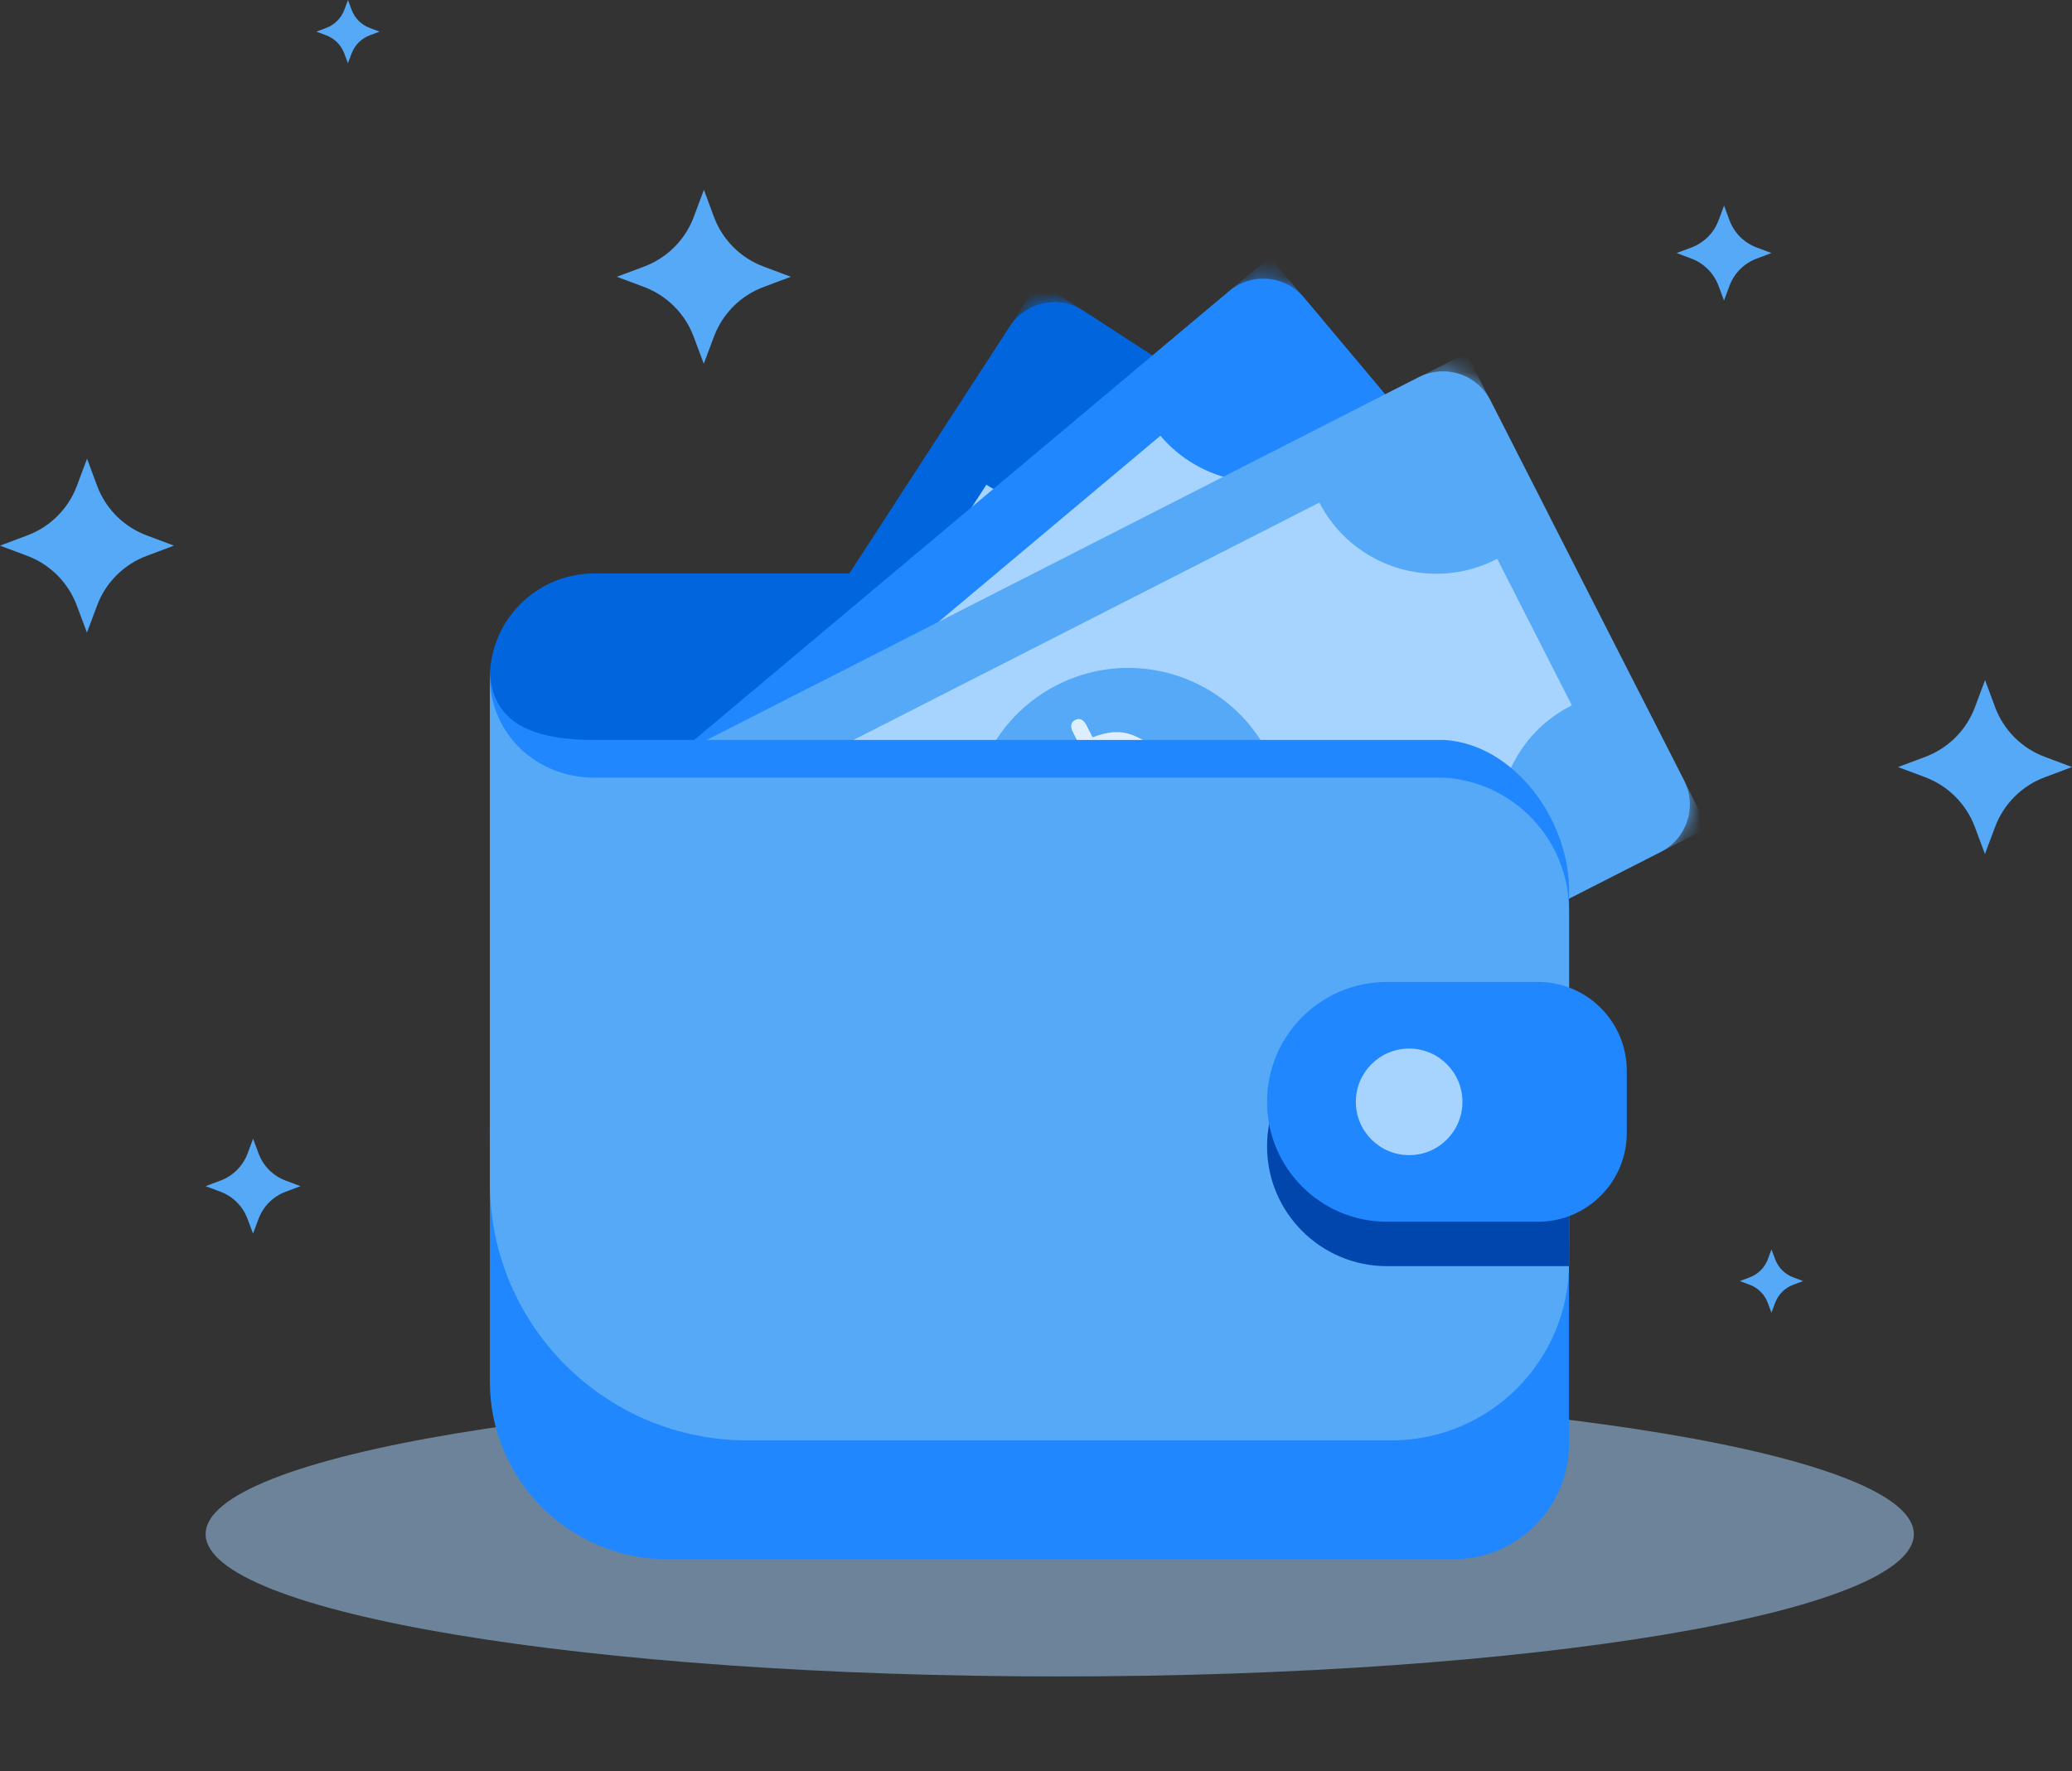 <svg width="131" height="112" viewBox="0 0 131 112" fill="none" xmlns="http://www.w3.org/2000/svg">
<rect x="0" y="0" width="131" height="112" fill="#333333" stroke="none"/>
<path opacity="0.5" d="M121 97C121 101.969 96.824 106 67 106C37.174 106 13 101.969 13 97C13 92.031 37.174 88 67 88C96.824 88 121 92.031 121 97Z" fill="#A6D4FF"/>
<path d="M92.462 38.505C92.462 37.265 91.456 36.259 90.216 36.259H37.57C33.926 36.259 30.971 39.213 30.971 42.857C30.971 46.501 33.926 49.456 37.57 49.456H92.462V38.505Z" fill="#0166DD"/>
<path fill-rule="evenodd" clip-rule="evenodd" d="M30.971 48.049L41.096 54.664L96.959 54.783C98.198 54.785 99.2 55.79 99.2 57.029V91.288C99.2 95.32 95.932 98.589 91.9 98.589H42.203C36 98.589 30.971 93.56 30.971 87.358V48.049Z" fill="#2187FF"/>
<g clip-path="url(#clip0_56_424)">
<path d="M32.05 69.699C31.523 70.975 31.834 72.455 32.829 73.411C32.981 73.556 33.148 73.69 33.331 73.809L55.937 88.489C57.309 89.38 59.087 89.145 60.185 88.016C60.259 87.94 60.329 87.861 60.396 87.778C60.396 87.778 60.396 87.778 60.396 87.778C60.467 87.689 60.535 87.596 60.598 87.499L92.1 38.99C93.113 37.429 92.67 35.342 91.109 34.329L68.503 19.648C68.43 19.601 68.356 19.557 68.28 19.515C68.21 19.477 68.138 19.441 68.066 19.408C66.983 18.913 65.735 19.037 64.779 19.683C64.416 19.929 64.096 20.249 63.842 20.639L32.34 69.148C32.277 69.245 32.219 69.345 32.167 69.446C32.125 69.529 32.086 69.614 32.05 69.699Z" fill="#0166DD"/>
<path d="M37.647 68.788C37.161 69.883 37.324 71.102 38.053 71.845C38.164 71.958 38.289 72.06 38.426 72.15L55.38 83.16C56.409 83.828 57.819 83.534 58.745 82.53C58.807 82.463 58.867 82.393 58.924 82.32C58.924 82.32 58.924 82.32 58.924 82.32C58.985 82.242 59.043 82.16 59.098 82.075L86.535 39.825C87.418 38.466 87.185 36.748 86.014 35.988L69.06 24.978C69.005 24.942 68.949 24.909 68.892 24.879C68.839 24.851 68.784 24.825 68.73 24.801C67.906 24.447 66.918 24.62 66.131 25.213C65.832 25.437 65.563 25.723 65.342 26.062L37.905 68.312C37.85 68.397 37.799 68.483 37.752 68.571C37.714 68.642 37.679 68.715 37.647 68.788Z" fill="#A6D4FF"/>
<mask id="mask0_56_424" style="mask-type:alpha" maskUnits="userSpaceOnUse" x="31" y="19" width="62" height="71">
<path d="M32.05 69.699C31.523 70.975 31.834 72.455 32.829 73.411C32.981 73.556 33.148 73.69 33.331 73.809L55.937 88.489C57.309 89.38 59.087 89.145 60.185 88.016C60.259 87.94 60.329 87.861 60.396 87.778C60.396 87.778 60.396 87.778 60.396 87.778C60.467 87.689 60.535 87.596 60.598 87.499L92.1 38.99C93.113 37.429 92.67 35.342 91.109 34.329L68.503 19.648C68.43 19.601 68.356 19.557 68.28 19.515C68.21 19.477 68.138 19.441 68.066 19.408C66.983 18.913 65.735 19.037 64.779 19.683C64.416 19.929 64.096 20.249 63.842 20.639L32.34 69.148C32.277 69.245 32.219 69.345 32.167 69.446C32.125 69.529 32.086 69.614 32.05 69.699Z" fill="#55A9F7"/>
</mask>
<g mask="url(#mask0_56_424)">
<path d="M43.242 75.282C45.745 71.427 44.65 66.274 40.796 63.771C40.766 63.752 40.735 63.732 40.705 63.713C40.251 63.426 39.78 63.189 39.297 62.999C38.847 62.823 38.387 62.688 37.922 62.593C34.671 61.933 31.201 63.267 29.285 66.218L29.256 66.263C29.247 66.277 29.238 66.291 29.229 66.305C29.094 66.518 28.971 66.735 28.858 66.955C28.752 67.16 28.656 67.368 28.569 67.578C27.266 70.73 28.034 74.385 30.492 76.746C30.667 76.913 30.85 77.075 31.042 77.229C31.247 77.394 31.462 77.551 31.687 77.699L31.732 77.728C35.104 79.918 39.471 79.353 42.187 76.596C42.575 76.202 42.929 75.763 43.242 75.282Z" fill="#0166DD"/>
<path d="M73.833 28.176C76.336 24.322 75.24 19.169 71.386 16.666C71.356 16.646 71.326 16.627 71.296 16.608C70.842 16.321 70.37 16.084 69.888 15.894C69.437 15.717 68.977 15.582 68.513 15.488C65.262 14.828 61.792 16.162 59.876 19.112L59.846 19.158C59.837 19.172 59.828 19.186 59.819 19.2C59.685 19.413 59.561 19.63 59.448 19.849C59.343 20.054 59.247 20.262 59.16 20.473C57.856 23.625 58.624 27.279 61.082 29.64C61.257 29.808 61.441 29.969 61.632 30.123C61.838 30.289 62.053 30.446 62.277 30.593L62.322 30.623C65.695 32.813 70.062 32.248 72.778 29.491C73.166 29.097 73.52 28.658 73.833 28.176Z" fill="#0166DD"/>
<path d="M63.492 78.473C67.346 80.975 68.441 86.129 65.938 89.983C65.919 90.013 65.899 90.043 65.879 90.073C65.581 90.52 65.247 90.928 64.883 91.297C64.544 91.642 64.179 91.953 63.793 92.228C61.091 94.153 57.379 94.346 54.428 92.43L54.383 92.4C54.369 92.391 54.355 92.382 54.341 92.373C54.132 92.233 53.93 92.085 53.738 91.93C53.726 91.921 53.714 91.911 53.702 91.901C53.523 91.756 53.352 91.604 53.188 91.447C52.881 91.152 52.6 90.837 52.346 90.504C50.57 88.18 50.125 85.037 51.266 82.279C51.352 82.069 51.449 81.861 51.554 81.656C51.667 81.436 51.791 81.22 51.925 81.007L51.952 80.965L51.981 80.919C53.898 77.968 57.368 76.635 60.619 77.295C61.083 77.389 61.543 77.524 61.993 77.701C62.476 77.891 62.947 78.128 63.401 78.415C63.431 78.434 63.462 78.453 63.492 78.473Z" fill="#0166DD"/>
<path d="M96.512 42.904C99.015 39.05 97.919 33.897 94.065 31.394C94.035 31.374 94.005 31.355 93.975 31.336C93.521 31.049 93.049 30.811 92.567 30.622C92.116 30.445 91.656 30.31 91.192 30.216C87.941 29.556 84.471 30.889 82.555 33.84L82.525 33.886C82.516 33.9 82.507 33.914 82.499 33.928C82.364 34.141 82.24 34.357 82.127 34.577C82.022 34.782 81.926 34.99 81.839 35.2C80.535 38.352 81.303 42.007 83.761 44.368C83.936 44.536 84.119 44.697 84.311 44.851C84.517 45.017 84.732 45.173 84.956 45.321L85.001 45.351C88.374 47.541 92.741 46.976 95.457 44.218C95.845 43.825 96.199 43.386 96.512 42.904Z" fill="#0166DD"/>
</g>
<path d="M70.444 59.771C73.435 55.165 72.126 49.006 67.52 46.015C66.944 45.641 66.344 45.334 65.729 45.093C61.424 43.402 56.381 44.908 53.764 48.939C53.577 49.227 53.407 49.52 53.253 49.819C50.949 54.302 52.37 59.891 56.688 62.695C61.294 65.686 67.453 64.377 70.444 59.771Z" fill="#0166DD"/>
<path fill-rule="evenodd" clip-rule="evenodd" d="M58.279 49.781C57.971 50.005 57.667 50.302 57.368 50.67L56.663 50.213C56.308 49.982 56.041 50.003 55.866 50.272C55.844 50.306 55.827 50.339 55.813 50.372C55.72 50.603 55.833 50.821 56.154 51.03L56.844 51.478C56.813 51.536 56.784 51.593 56.756 51.651C56.335 52.511 56.206 53.306 56.372 54.032C56.55 54.807 57.011 55.437 57.759 55.923C58.333 56.296 58.881 56.48 59.399 56.479C59.917 56.48 60.402 56.355 60.846 56.103C61.29 55.848 61.78 55.491 62.308 55.026L65.341 56.996C65.325 57.01 65.308 57.025 65.291 57.038C65.041 57.245 64.79 57.381 64.537 57.448C64.504 57.457 64.471 57.464 64.438 57.471C64.207 57.52 63.984 57.528 63.77 57.495C63.739 57.49 63.707 57.485 63.674 57.479C63.44 57.437 63.136 57.364 62.759 57.26C62.746 57.257 62.734 57.254 62.721 57.251C62.536 57.207 62.362 57.217 62.196 57.287C62.174 57.296 62.152 57.306 62.131 57.316C61.982 57.391 61.855 57.513 61.746 57.68C61.592 57.917 61.546 58.168 61.609 58.435C61.673 58.704 61.812 58.906 62.019 59.041C62.302 59.225 62.629 59.352 62.999 59.424C63.371 59.497 63.771 59.496 64.204 59.424C64.637 59.353 65.065 59.191 65.487 58.941C65.912 58.687 66.313 58.332 66.691 57.873L67.737 58.552C67.995 58.72 68.268 58.563 68.366 58.413C68.474 58.246 68.562 57.94 68.266 57.748L67.202 57.057C67.543 56.418 67.719 55.786 67.732 55.167C67.733 55.129 67.733 55.091 67.732 55.053C67.726 54.482 67.591 53.956 67.322 53.48C67.287 53.417 67.249 53.355 67.21 53.294C66.937 52.871 66.585 52.52 66.151 52.238C66.126 52.222 66.102 52.206 66.077 52.191C65.704 51.961 65.319 51.809 64.92 51.74C64.894 51.736 64.867 51.731 64.841 51.727C64.443 51.669 64.052 51.69 63.67 51.791C63.621 51.803 63.573 51.816 63.525 51.83C63.191 51.928 62.881 52.078 62.597 52.282C62.557 52.312 62.515 52.342 62.472 52.374C62.172 52.6 61.806 52.9 61.379 53.275L58.665 51.513C59.191 51.097 59.77 50.994 60.405 51.206C60.947 51.382 61.35 51.265 61.62 50.849C61.764 50.628 61.805 50.388 61.747 50.131C61.69 49.873 61.55 49.674 61.334 49.534C61.309 49.518 61.284 49.503 61.257 49.488C61.074 49.385 60.851 49.312 60.588 49.269C60.569 49.266 60.55 49.263 60.531 49.261C60.245 49.221 59.94 49.224 59.614 49.266C59.558 49.273 59.503 49.281 59.449 49.29C59.069 49.355 58.723 49.489 58.412 49.69C58.368 49.719 58.324 49.749 58.279 49.781ZM66.07 54.936C66.185 55.333 66.15 55.77 65.964 56.241L63.135 54.404C63.555 54.068 63.939 53.855 64.289 53.766C64.636 53.678 64.998 53.758 65.371 54C65.722 54.228 65.953 54.54 66.07 54.936ZM57.926 53.29C57.895 53.008 57.928 52.686 58.027 52.324L60.559 53.968C60.535 53.985 60.511 54.002 60.487 54.018C60.132 54.261 59.816 54.412 59.541 54.472C59.504 54.48 59.467 54.486 59.429 54.489C59.164 54.512 58.881 54.425 58.576 54.227C58.553 54.212 58.531 54.197 58.509 54.182C58.184 53.956 57.994 53.699 57.943 53.408C57.936 53.369 57.93 53.33 57.926 53.29Z" fill="#DDEFFF"/>
</g>
<g clip-path="url(#clip1_56_424)">
<path d="M32.96 56.031C32.082 57.097 31.947 58.604 32.619 59.809C32.721 59.992 32.843 60.169 32.983 60.336L50.309 80.985C51.36 82.237 53.129 82.533 54.51 81.774C54.602 81.723 54.692 81.668 54.781 81.608C54.781 81.608 54.781 81.608 54.781 81.608C54.875 81.544 54.967 81.475 55.056 81.4L99.364 44.221C100.789 43.025 100.975 40.9 99.779 39.474L82.453 18.826C82.397 18.759 82.339 18.695 82.279 18.634C82.223 18.576 82.165 18.521 82.105 18.468C81.215 17.678 79.984 17.431 78.881 17.77C78.463 17.899 78.063 18.111 77.706 18.41L33.398 55.589C33.309 55.664 33.225 55.742 33.145 55.824C33.08 55.891 33.019 55.96 32.96 56.031Z" fill="#2187FF"/>
<path d="M38.578 56.797C37.794 57.702 37.593 58.915 38.073 59.839C38.146 59.98 38.235 60.114 38.34 60.239L51.335 75.725C52.123 76.665 53.558 76.796 54.737 76.107C54.815 76.061 54.893 76.011 54.969 75.958C54.969 75.958 54.969 75.958 54.969 75.958C55.05 75.901 55.13 75.84 55.207 75.775L93.798 43.393C95.04 42.352 95.319 40.64 94.422 39.571L81.427 24.085C81.385 24.035 81.341 23.987 81.296 23.942C81.253 23.899 81.209 23.858 81.163 23.82C80.479 23.24 79.483 23.117 78.558 23.453C78.206 23.581 77.865 23.775 77.555 24.035L38.964 56.417C38.886 56.482 38.812 56.55 38.742 56.62C38.685 56.677 38.63 56.736 38.578 56.797Z" fill="#A6D4FF"/>
<mask id="mask1_56_424" style="mask-type:alpha" maskUnits="userSpaceOnUse" x="32" y="17" width="69" height="66">
<path d="M32.96 56.031C32.082 57.097 31.947 58.604 32.619 59.809C32.721 59.992 32.843 60.169 32.983 60.336L50.309 80.985C51.36 82.237 53.129 82.533 54.51 81.774C54.602 81.723 54.692 81.668 54.781 81.608C54.781 81.608 54.781 81.608 54.781 81.608C54.875 81.544 54.967 81.475 55.056 81.4L99.364 44.221C100.789 43.025 100.975 40.9 99.779 39.474L82.453 18.826C82.397 18.759 82.339 18.695 82.279 18.634C82.223 18.576 82.165 18.521 82.105 18.468C81.215 17.678 79.984 17.431 78.881 17.77C78.463 17.899 78.063 18.111 77.706 18.41L33.398 55.589C33.309 55.664 33.225 55.742 33.145 55.824C33.08 55.891 33.019 55.96 32.96 56.031Z" fill="#55A9F7"/>
</mask>
<g mask="url(#mask1_56_424)">
<path d="M42.03 64.642C45.551 61.689 46.01 56.44 43.056 52.92C43.033 52.892 43.01 52.865 42.986 52.838C42.636 52.431 42.255 52.066 41.849 51.744C41.47 51.443 41.069 51.179 40.653 50.953C37.737 49.371 34.028 49.632 31.333 51.894L31.292 51.929C31.279 51.94 31.267 51.951 31.254 51.962C31.063 52.126 30.881 52.297 30.709 52.474C30.548 52.639 30.395 52.81 30.251 52.985C28.083 55.619 27.749 59.338 29.409 62.315C29.527 62.526 29.655 62.734 29.794 62.938C29.942 63.156 30.102 63.368 30.273 63.576L30.308 63.617C32.892 66.697 37.234 67.434 40.637 65.591C41.123 65.328 41.59 65.012 42.03 64.642Z" fill="#2187FF"/>
<path d="M85.057 28.539C88.577 25.585 89.036 20.337 86.082 16.816C86.059 16.789 86.036 16.762 86.013 16.734C85.662 16.328 85.281 15.963 84.875 15.64C84.496 15.34 84.095 15.076 83.679 14.85C80.763 13.268 77.055 13.529 74.359 15.791L74.318 15.825C74.305 15.836 74.293 15.847 74.28 15.858C74.089 16.022 73.907 16.193 73.735 16.371C73.574 16.536 73.422 16.707 73.277 16.882C71.109 19.515 70.775 23.235 72.435 26.211C72.553 26.423 72.681 26.631 72.82 26.834C72.968 27.052 73.128 27.265 73.299 27.472L73.334 27.514C75.918 30.594 80.26 31.331 83.663 29.488C84.15 29.224 84.617 28.909 85.057 28.539Z" fill="#2187FF"/>
<path d="M60.462 73.614C63.416 77.135 62.957 82.383 59.437 85.337C59.409 85.36 59.381 85.383 59.354 85.406C58.938 85.746 58.499 86.039 58.043 86.286C57.618 86.516 57.178 86.706 56.728 86.856C53.582 87.908 49.975 87.007 47.714 84.312L47.679 84.27C47.669 84.257 47.658 84.244 47.647 84.231C47.488 84.037 47.339 83.837 47.2 83.632C47.191 83.62 47.182 83.607 47.174 83.594C47.045 83.403 46.926 83.208 46.815 83.009C46.608 82.637 46.431 82.254 46.286 81.862C45.267 79.12 45.76 75.984 47.657 73.68C47.802 73.505 47.954 73.334 48.115 73.168C48.288 72.991 48.469 72.82 48.66 72.656L48.698 72.624L48.739 72.589C51.435 70.327 55.143 70.066 58.059 71.648C58.475 71.874 58.876 72.138 59.255 72.438C59.661 72.761 60.042 73.126 60.392 73.532C60.416 73.559 60.439 73.587 60.462 73.614Z" fill="#2187FF"/>
<path d="M102.439 49.254C105.959 46.3 106.418 41.052 103.464 37.532C103.441 37.504 103.418 37.477 103.395 37.45C103.044 37.043 102.663 36.678 102.257 36.355C101.878 36.055 101.477 35.791 101.061 35.565C98.145 33.983 94.437 34.244 91.741 36.506L91.7 36.541C91.687 36.551 91.675 36.562 91.662 36.573C91.471 36.737 91.29 36.908 91.117 37.086C90.956 37.251 90.804 37.422 90.659 37.597C88.491 40.23 88.157 43.95 89.817 46.926C89.935 47.138 90.063 47.346 90.202 47.549C90.35 47.767 90.51 47.98 90.681 48.187L90.716 48.229C93.3 51.309 97.642 52.046 101.045 50.203C101.531 49.94 101.998 49.624 102.439 49.254Z" fill="#2187FF"/>
</g>
<path d="M72.578 57.762C76.785 54.232 77.334 47.96 73.804 43.753C73.363 43.227 72.879 42.758 72.361 42.347C68.738 39.472 63.475 39.438 59.794 42.527C59.531 42.748 59.283 42.979 59.048 43.22C55.534 46.833 55.259 52.593 58.569 56.537C62.099 60.744 68.371 61.293 72.578 57.762Z" fill="#2187FF"/>
<path fill-rule="evenodd" clip-rule="evenodd" d="M63.866 44.653C63.506 44.776 63.128 44.971 62.734 45.237L62.194 44.593C61.922 44.268 61.661 44.21 61.415 44.417C61.384 44.443 61.358 44.469 61.335 44.497C61.178 44.69 61.222 44.932 61.468 45.225L61.997 45.855C61.951 45.902 61.906 45.948 61.862 45.995C61.209 46.695 60.853 47.418 60.799 48.16C60.743 48.953 61 49.691 61.572 50.374C62.013 50.898 62.483 51.235 62.978 51.385C63.474 51.538 63.974 51.56 64.473 51.449C64.972 51.335 65.544 51.136 66.186 50.847L68.51 53.617C68.49 53.626 68.47 53.635 68.45 53.643C68.15 53.767 67.87 53.824 67.609 53.814C67.575 53.813 67.541 53.81 67.507 53.807C67.272 53.786 67.056 53.729 66.861 53.634C66.833 53.621 66.804 53.606 66.774 53.591C66.563 53.482 66.293 53.324 65.963 53.114C65.952 53.108 65.941 53.101 65.93 53.095C65.766 52.999 65.596 52.958 65.417 52.976C65.393 52.978 65.37 52.98 65.346 52.984C65.182 53.013 65.025 53.092 64.872 53.22C64.655 53.402 64.538 53.628 64.521 53.902C64.503 54.178 64.576 54.411 64.735 54.601C64.952 54.86 65.227 55.077 65.56 55.254C65.895 55.432 66.277 55.549 66.713 55.607C67.147 55.665 67.604 55.636 68.081 55.52C68.561 55.401 69.049 55.179 69.545 54.85L70.346 55.805C70.544 56.041 70.85 55.971 70.988 55.856C71.141 55.728 71.314 55.462 71.087 55.191L70.272 54.219C70.784 53.708 71.137 53.155 71.331 52.567C71.343 52.531 71.354 52.494 71.365 52.458C71.525 51.91 71.55 51.367 71.432 50.834C71.417 50.763 71.399 50.693 71.379 50.624C71.242 50.139 71.008 49.7 70.675 49.304C70.656 49.281 70.637 49.259 70.618 49.237C70.329 48.908 70.005 48.65 69.644 48.468C69.62 48.456 69.596 48.444 69.571 48.432C69.208 48.26 68.828 48.166 68.434 48.151C68.384 48.148 68.334 48.146 68.284 48.145C67.936 48.142 67.596 48.194 67.264 48.307C67.217 48.323 67.168 48.34 67.117 48.358C66.764 48.486 66.327 48.667 65.808 48.9L63.729 46.422C64.353 46.177 64.937 46.248 65.483 46.637C65.949 46.963 66.369 46.969 66.748 46.651C66.951 46.481 67.06 46.264 67.08 46.001C67.101 45.737 67.025 45.507 66.859 45.31C66.84 45.287 66.82 45.265 66.8 45.243C66.654 45.09 66.463 44.956 66.224 44.838C66.207 44.83 66.189 44.822 66.172 44.813C65.909 44.691 65.618 44.605 65.293 44.55C65.238 44.541 65.183 44.532 65.128 44.525C64.745 44.476 64.376 44.503 64.019 44.604C63.969 44.619 63.918 44.635 63.866 44.653ZM69.809 51.86C69.803 52.274 69.641 52.681 69.326 53.078L67.158 50.493C67.658 50.294 68.087 50.203 68.448 50.221C68.805 50.238 69.128 50.419 69.414 50.761C69.683 51.081 69.813 51.447 69.809 51.86ZM62.502 47.905C62.555 47.626 62.68 47.327 62.882 47.011L64.822 49.324C64.794 49.333 64.766 49.342 64.739 49.35C64.328 49.478 63.982 49.531 63.701 49.508C63.664 49.504 63.626 49.499 63.589 49.491C63.329 49.435 63.084 49.27 62.85 48.991C62.832 48.97 62.815 48.949 62.799 48.929C62.555 48.617 62.448 48.316 62.484 48.023C62.488 47.984 62.495 47.944 62.502 47.905Z" fill="#DDEFFF"/>
</g>
<g clip-path="url(#clip2_56_424)">
<path d="M37.639 50.439C36.544 51.28 36.073 52.717 36.457 54.043C36.516 54.245 36.594 54.444 36.693 54.638L48.93 78.655C49.673 80.112 51.33 80.798 52.846 80.369C52.947 80.341 53.048 80.307 53.147 80.269C53.147 80.269 53.147 80.269 53.147 80.269C53.253 80.227 53.358 80.18 53.462 80.128L104.998 53.869C106.656 53.024 107.315 50.995 106.47 49.337L94.233 25.32C94.194 25.243 94.151 25.167 94.107 25.094C94.065 25.025 94.021 24.958 93.975 24.894C93.285 23.923 92.141 23.406 90.99 23.488C90.554 23.52 90.116 23.637 89.701 23.848L38.166 50.107C38.062 50.16 37.962 50.217 37.867 50.279C37.788 50.329 37.712 50.383 37.639 50.439Z" fill="#55A9F7"/>
<path d="M42.941 52.448C41.973 53.154 41.505 54.291 41.765 55.299C41.804 55.453 41.861 55.603 41.935 55.749L51.113 73.761C51.67 74.855 53.038 75.305 54.342 74.898C54.429 74.871 54.516 74.84 54.602 74.805C54.602 74.805 54.602 74.805 54.602 74.805C54.693 74.768 54.785 74.727 54.875 74.681L99.761 51.81C101.205 51.075 101.862 49.47 101.228 48.226L92.051 30.214C92.021 30.156 91.989 30.099 91.955 30.044C91.923 29.993 91.889 29.944 91.853 29.896C91.317 29.177 90.374 28.833 89.397 28.953C89.026 28.998 88.65 29.111 88.289 29.295L43.403 52.165C43.312 52.211 43.225 52.261 43.141 52.313C43.072 52.356 43.005 52.401 42.941 52.448Z" fill="#A6D4FF"/>
<mask id="mask2_56_424" style="mask-type:alpha" maskUnits="userSpaceOnUse" x="36" y="23" width="71" height="58">
<path d="M37.639 50.439C36.544 51.28 36.073 52.717 36.457 54.043C36.516 54.245 36.594 54.444 36.693 54.638L48.93 78.655C49.673 80.112 51.33 80.798 52.846 80.369C52.947 80.341 53.048 80.307 53.147 80.269C53.147 80.269 53.147 80.269 53.147 80.269C53.253 80.227 53.358 80.18 53.462 80.128L104.998 53.869C106.656 53.024 107.315 50.995 106.47 49.337L94.233 25.32C94.194 25.243 94.151 25.167 94.107 25.094C94.065 25.025 94.021 24.958 93.975 24.894C93.285 23.923 92.141 23.406 90.99 23.488C90.554 23.52 90.116 23.637 89.701 23.848L38.166 50.107C38.062 50.16 37.962 50.217 37.867 50.279C37.788 50.329 37.712 50.383 37.639 50.439Z" fill="#55A9F7"/>
</mask>
<g mask="url(#mask2_56_424)">
<path d="M44.54 60.87C48.635 58.783 50.263 53.773 48.176 49.678C48.16 49.646 48.144 49.614 48.127 49.583C47.877 49.107 47.588 48.666 47.264 48.261C46.963 47.882 46.632 47.535 46.277 47.221C43.792 45.024 40.12 44.444 36.985 46.042L36.937 46.066C36.922 46.074 36.907 46.082 36.892 46.089C36.669 46.206 36.454 46.332 36.246 46.466C36.052 46.591 35.865 46.723 35.685 46.861C32.98 48.94 31.818 52.489 32.766 55.762C32.833 55.995 32.911 56.226 33 56.456C33.096 56.702 33.203 56.945 33.324 57.185L33.348 57.233C35.174 60.816 39.238 62.511 42.969 61.48C43.502 61.333 44.028 61.13 44.54 60.87Z" fill="#55A9F7"/>
<path d="M94.585 35.37C98.68 33.284 100.308 28.273 98.221 24.179C98.205 24.147 98.189 24.115 98.172 24.083C97.922 23.608 97.632 23.167 97.309 22.761C97.008 22.383 96.677 22.036 96.322 21.722C93.837 19.525 90.165 18.945 87.03 20.542L86.982 20.567C86.967 20.575 86.952 20.582 86.937 20.59C86.714 20.707 86.499 20.833 86.291 20.967C86.097 21.092 85.91 21.224 85.73 21.362C83.025 23.44 81.863 26.989 82.811 30.263C82.878 30.496 82.956 30.727 83.045 30.957C83.141 31.202 83.248 31.446 83.369 31.686L83.393 31.734C85.219 35.317 89.283 37.011 93.014 35.981C93.547 35.834 94.073 35.631 94.585 35.37Z" fill="#55A9F7"/>
<path d="M60.481 73.758C62.568 77.853 60.94 82.863 56.845 84.95C56.813 84.966 56.781 84.982 56.749 84.998C56.267 85.235 55.773 85.422 55.274 85.56C54.807 85.689 54.336 85.775 53.864 85.82C50.562 86.137 47.25 84.448 45.653 81.313L45.629 81.265C45.621 81.25 45.614 81.235 45.606 81.22C45.495 80.994 45.395 80.766 45.305 80.536C45.3 80.521 45.294 80.507 45.289 80.493C45.206 80.277 45.134 80.06 45.071 79.842C44.952 79.433 44.867 79.019 44.813 78.605C44.437 75.704 45.623 72.76 47.99 70.941C48.17 70.803 48.357 70.671 48.551 70.546C48.759 70.412 48.974 70.286 49.197 70.169L49.242 70.146L49.289 70.121C52.425 68.524 56.096 69.104 58.582 71.301C58.937 71.615 59.268 71.962 59.569 72.34C59.892 72.746 60.182 73.187 60.432 73.662C60.448 73.694 60.465 73.726 60.481 73.758Z" fill="#55A9F7"/>
<path d="M106.862 59.465C110.956 57.378 112.584 52.368 110.498 48.273C110.482 48.241 110.465 48.209 110.449 48.178C110.199 47.702 109.909 47.261 109.586 46.856C109.284 46.477 108.954 46.13 108.599 45.816C106.113 43.619 102.441 43.039 99.306 44.637L99.258 44.661C99.243 44.669 99.228 44.677 99.214 44.684C98.991 44.802 98.775 44.927 98.568 45.061C98.374 45.186 98.187 45.318 98.006 45.457C95.301 47.535 94.139 51.084 95.087 54.357C95.155 54.59 95.233 54.821 95.322 55.051C95.417 55.297 95.525 55.54 95.646 55.78L95.67 55.828C97.495 59.411 101.56 61.105 105.291 60.075C105.824 59.928 106.35 59.726 106.862 59.465Z" fill="#55A9F7"/>
</g>
<path d="M75.853 61.038C80.746 58.544 82.692 52.556 80.198 47.663C79.887 47.051 79.52 46.485 79.109 45.969C76.225 42.352 71.105 41.135 66.823 43.317C66.518 43.473 66.223 43.642 65.941 43.824C61.704 46.554 60.14 52.104 62.478 56.692C64.971 61.585 70.959 63.531 75.853 61.038Z" fill="#55A9F7"/>
<path fill-rule="evenodd" clip-rule="evenodd" d="M70.313 46.304C69.934 46.344 69.522 46.449 69.079 46.619L68.697 45.87C68.505 45.492 68.264 45.377 67.977 45.523C67.942 45.541 67.91 45.561 67.882 45.583C67.685 45.736 67.674 45.981 67.848 46.323L68.221 47.056C68.166 47.09 68.112 47.126 68.058 47.161C67.264 47.697 66.755 48.321 66.535 49.032C66.302 49.792 66.386 50.569 66.791 51.363C67.102 51.973 67.484 52.407 67.933 52.664C68.382 52.925 68.864 53.058 69.375 53.062C69.887 53.064 70.489 52.999 71.179 52.861L72.821 56.083C72.799 56.087 72.778 56.091 72.757 56.095C72.437 56.149 72.151 56.141 71.899 56.073C71.866 56.064 71.833 56.054 71.801 56.043C71.577 55.97 71.379 55.865 71.211 55.73C71.187 55.71 71.162 55.69 71.136 55.668C70.954 55.514 70.728 55.299 70.452 55.021C70.443 55.012 70.434 55.003 70.425 54.994C70.286 54.864 70.13 54.785 69.951 54.763C69.928 54.759 69.904 54.757 69.881 54.755C69.715 54.746 69.544 54.788 69.366 54.878C69.114 55.007 68.949 55.201 68.87 55.464C68.79 55.729 68.809 55.973 68.922 56.193C69.075 56.494 69.294 56.768 69.579 57.015C69.864 57.264 70.211 57.464 70.623 57.618C71.032 57.773 71.484 57.846 71.975 57.841C72.469 57.834 72.995 57.727 73.552 57.518L74.118 58.629C74.258 58.903 74.572 58.904 74.732 58.822C74.909 58.732 75.138 58.512 74.978 58.197L74.402 57.067C75.016 56.683 75.485 56.224 75.806 55.695C75.826 55.662 75.845 55.629 75.863 55.596C76.143 55.098 76.289 54.575 76.295 54.029C76.295 53.956 76.294 53.884 76.29 53.812C76.266 53.309 76.136 52.829 75.901 52.368C75.888 52.342 75.874 52.316 75.86 52.29C75.653 51.905 75.395 51.58 75.084 51.321C75.064 51.304 75.043 51.287 75.022 51.27C74.706 51.021 74.357 50.843 73.977 50.74C73.928 50.726 73.88 50.713 73.832 50.701C73.493 50.619 73.15 50.594 72.801 50.629C72.752 50.634 72.701 50.64 72.647 50.647C72.274 50.691 71.808 50.769 71.25 50.88L69.781 47.997C70.444 47.899 70.997 48.1 71.442 48.601C71.822 49.024 72.23 49.124 72.672 48.9C72.907 48.78 73.063 48.592 73.141 48.341C73.221 48.089 73.198 47.847 73.081 47.618C73.068 47.591 73.054 47.565 73.038 47.539C72.931 47.358 72.775 47.184 72.568 47.015C72.553 47.003 72.538 46.991 72.523 46.979C72.295 46.802 72.03 46.652 71.726 46.526C71.675 46.504 71.623 46.483 71.571 46.464C71.209 46.33 70.843 46.273 70.473 46.292C70.42 46.294 70.367 46.299 70.313 46.304ZM74.482 54.664C74.383 55.066 74.134 55.426 73.738 55.741L72.206 52.735C72.738 52.654 73.177 52.662 73.525 52.76C73.869 52.858 74.143 53.107 74.345 53.504C74.535 53.877 74.579 54.263 74.482 54.664ZM68.252 49.166C68.366 48.907 68.556 48.644 68.823 48.381L70.193 51.07C70.164 51.073 70.135 51.075 70.106 51.078C69.677 51.11 69.328 51.083 69.06 50.998C69.024 50.986 68.989 50.972 68.955 50.956C68.714 50.844 68.512 50.627 68.347 50.303C68.334 50.279 68.323 50.254 68.311 50.23C68.143 49.872 68.107 49.554 68.208 49.277C68.221 49.24 68.236 49.203 68.252 49.166Z" fill="#DDEFFF"/>
</g>
<path fill-rule="evenodd" clip-rule="evenodd" d="M30.971 42.224C30.971 43.172 30.972 42.272 30.971 42.224C30.971 45.868 33.926 46.787 37.57 46.787L91.329 46.787C95.725 47.071 99.2 51.815 99.2 56.28V78.547C99.2 84.75 94.172 89.778 87.969 89.778H47.257C38.263 89.778 30.971 82.487 30.971 73.493V42.224Z" fill="#2187FF"/>
<path fill-rule="evenodd" clip-rule="evenodd" d="M30.971 42.651C30.972 42.698 30.971 42.72 30.971 42.766C30.971 46.41 33.926 49.171 37.57 49.171L91.329 49.171C95.725 49.456 99.2 53.111 99.2 57.577V79.844C99.2 86.047 94.172 91.075 87.969 91.075H47.257C38.263 91.075 30.971 83.784 30.971 74.79V42.651Z" fill="#55A9F7"/>
<path d="M80.108 72.477C80.108 76.664 83.502 80.058 87.689 80.058H99.201V64.896H87.689C83.502 64.896 80.108 68.29 80.108 72.477Z" fill="#0146AD"/>
<path d="M102.851 67.703C102.851 64.601 100.337 62.087 97.236 62.087H87.689C83.502 62.087 80.108 65.481 80.108 69.668C80.108 73.855 83.502 77.249 87.689 77.249H97.236C100.337 77.249 102.851 74.735 102.851 71.634V67.703Z" fill="#2187FF"/>
<path d="M92.461 69.669C92.461 71.53 90.953 73.039 89.092 73.039C87.231 73.039 85.722 71.53 85.722 69.669C85.722 67.808 87.231 66.3 89.092 66.3C90.953 66.3 92.461 67.808 92.461 69.669Z" fill="#A6D4FF"/>
<path d="M111.064 15.649L112 16L111.064 16.351C110.672 16.497 110.316 16.725 110.02 17.02C109.724 17.316 109.495 17.672 109.348 18.064L108.998 19L108.648 18.064C108.502 17.672 108.273 17.317 107.978 17.022C107.683 16.726 107.328 16.497 106.937 16.351L106 16L106.937 15.649C107.329 15.503 107.684 15.275 107.981 14.979C108.277 14.684 108.506 14.328 108.653 13.936L109.002 13L109.348 13.936C109.495 14.328 109.724 14.684 110.02 14.979C110.316 15.275 110.672 15.503 111.064 15.649Z" fill="#55A9F7"/>
<path d="M9.285 33.857L11 34.5L9.285 35.143C8.566 35.41 7.913 35.829 7.37 36.371C6.828 36.913 6.407 37.565 6.139 38.283L5.496 40L4.855 38.283C4.587 37.566 4.168 36.915 3.626 36.373C3.085 35.831 2.434 35.412 1.717 35.143L0 34.5L1.717 33.857C2.436 33.589 3.088 33.17 3.631 32.628C4.174 32.087 4.594 31.435 4.863 30.717L5.504 29L6.139 30.717C6.407 31.435 6.828 32.087 7.37 32.629C7.913 33.171 8.566 33.59 9.285 33.857Z" fill="#55A9F7"/>
<path d="M18.064 74.649L19 75L18.064 75.351C17.672 75.497 17.316 75.725 17.02 76.02C16.724 76.316 16.495 76.672 16.348 77.064L15.998 78L15.648 77.064C15.502 76.672 15.273 76.317 14.978 76.022C14.683 75.726 14.328 75.497 13.937 75.351L13 75L13.937 74.649C14.329 74.503 14.684 74.275 14.98 73.979C15.277 73.684 15.506 73.328 15.653 72.936L16.002 72L16.348 72.936C16.495 73.328 16.724 73.684 17.02 73.98C17.316 74.275 17.672 74.503 18.064 74.649Z" fill="#55A9F7"/>
<path d="M48.285 16.857L50 17.5L48.285 18.143C47.566 18.41 46.913 18.829 46.37 19.371C45.828 19.913 45.407 20.565 45.139 21.283L44.496 23L43.855 21.283C43.587 20.566 43.168 19.915 42.626 19.373C42.085 18.831 41.434 18.412 40.717 18.143L39 17.5L40.717 16.857C41.436 16.589 42.088 16.17 42.631 15.628C43.174 15.087 43.594 14.435 43.863 13.717L44.504 12L45.139 13.717C45.407 14.435 45.828 15.087 46.37 15.629C46.913 16.171 47.566 16.59 48.285 16.857Z" fill="#55A9F7"/>
<path d="M129.285 47.857L131 48.5L129.285 49.143C128.566 49.41 127.913 49.829 127.37 50.371C126.828 50.913 126.408 51.565 126.139 52.283L125.496 54L124.855 52.283C124.587 51.566 124.168 50.915 123.626 50.373C123.085 49.831 122.434 49.412 121.717 49.143L120 48.5L121.717 47.857C122.436 47.589 123.088 47.17 123.631 46.628C124.174 46.087 124.594 45.435 124.863 44.717L125.504 43L126.139 44.717C126.408 45.435 126.828 46.087 127.37 46.629C127.913 47.171 128.566 47.59 129.285 47.857Z" fill="#55A9F7"/>
<path d="M23.376 1.766L24 2L23.376 2.234C23.115 2.331 22.878 2.483 22.68 2.68C22.483 2.877 22.33 3.115 22.232 3.376L21.998 4L21.765 3.376C21.668 3.115 21.515 2.878 21.319 2.681C21.122 2.484 20.885 2.332 20.625 2.234L20 2L20.625 1.766C20.886 1.669 21.123 1.516 21.32 1.319C21.518 1.122 21.671 0.885 21.768 0.624L22.002 0L22.232 0.624C22.33 0.885 22.483 1.123 22.68 1.32C22.878 1.517 23.115 1.669 23.376 1.766Z" fill="#55A9F7"/>
<path d="M113.376 80.766L114 81L113.376 81.234C113.115 81.331 112.878 81.483 112.68 81.68C112.483 81.877 112.33 82.115 112.232 82.376L111.999 83L111.766 82.376C111.668 82.115 111.515 81.878 111.319 81.681C111.122 81.484 110.885 81.332 110.624 81.234L110 81L110.624 80.766C110.886 80.669 111.123 80.516 111.32 80.319C111.518 80.122 111.671 79.885 111.769 79.624L112.001 79L112.232 79.624C112.33 79.885 112.483 80.123 112.68 80.32C112.878 80.517 113.115 80.669 113.376 80.766Z" fill="#55A9F7"/>
<defs>
<clipPath id="clip0_56_424">
<rect width="64.579" height="33.693" fill="white" transform="translate(30.505 71.974) rotate(-57)"/>
</clipPath>
<clipPath id="clip1_56_424">
<rect width="64.579" height="33.693" fill="white" transform="translate(30.817 57.755) rotate(-40)"/>
</clipPath>
<clipPath id="clip2_56_424">
<rect width="64.579" height="33.693" fill="white" transform="translate(35.163 51.636) rotate(-27)"/>
</clipPath>
</defs>
</svg>
